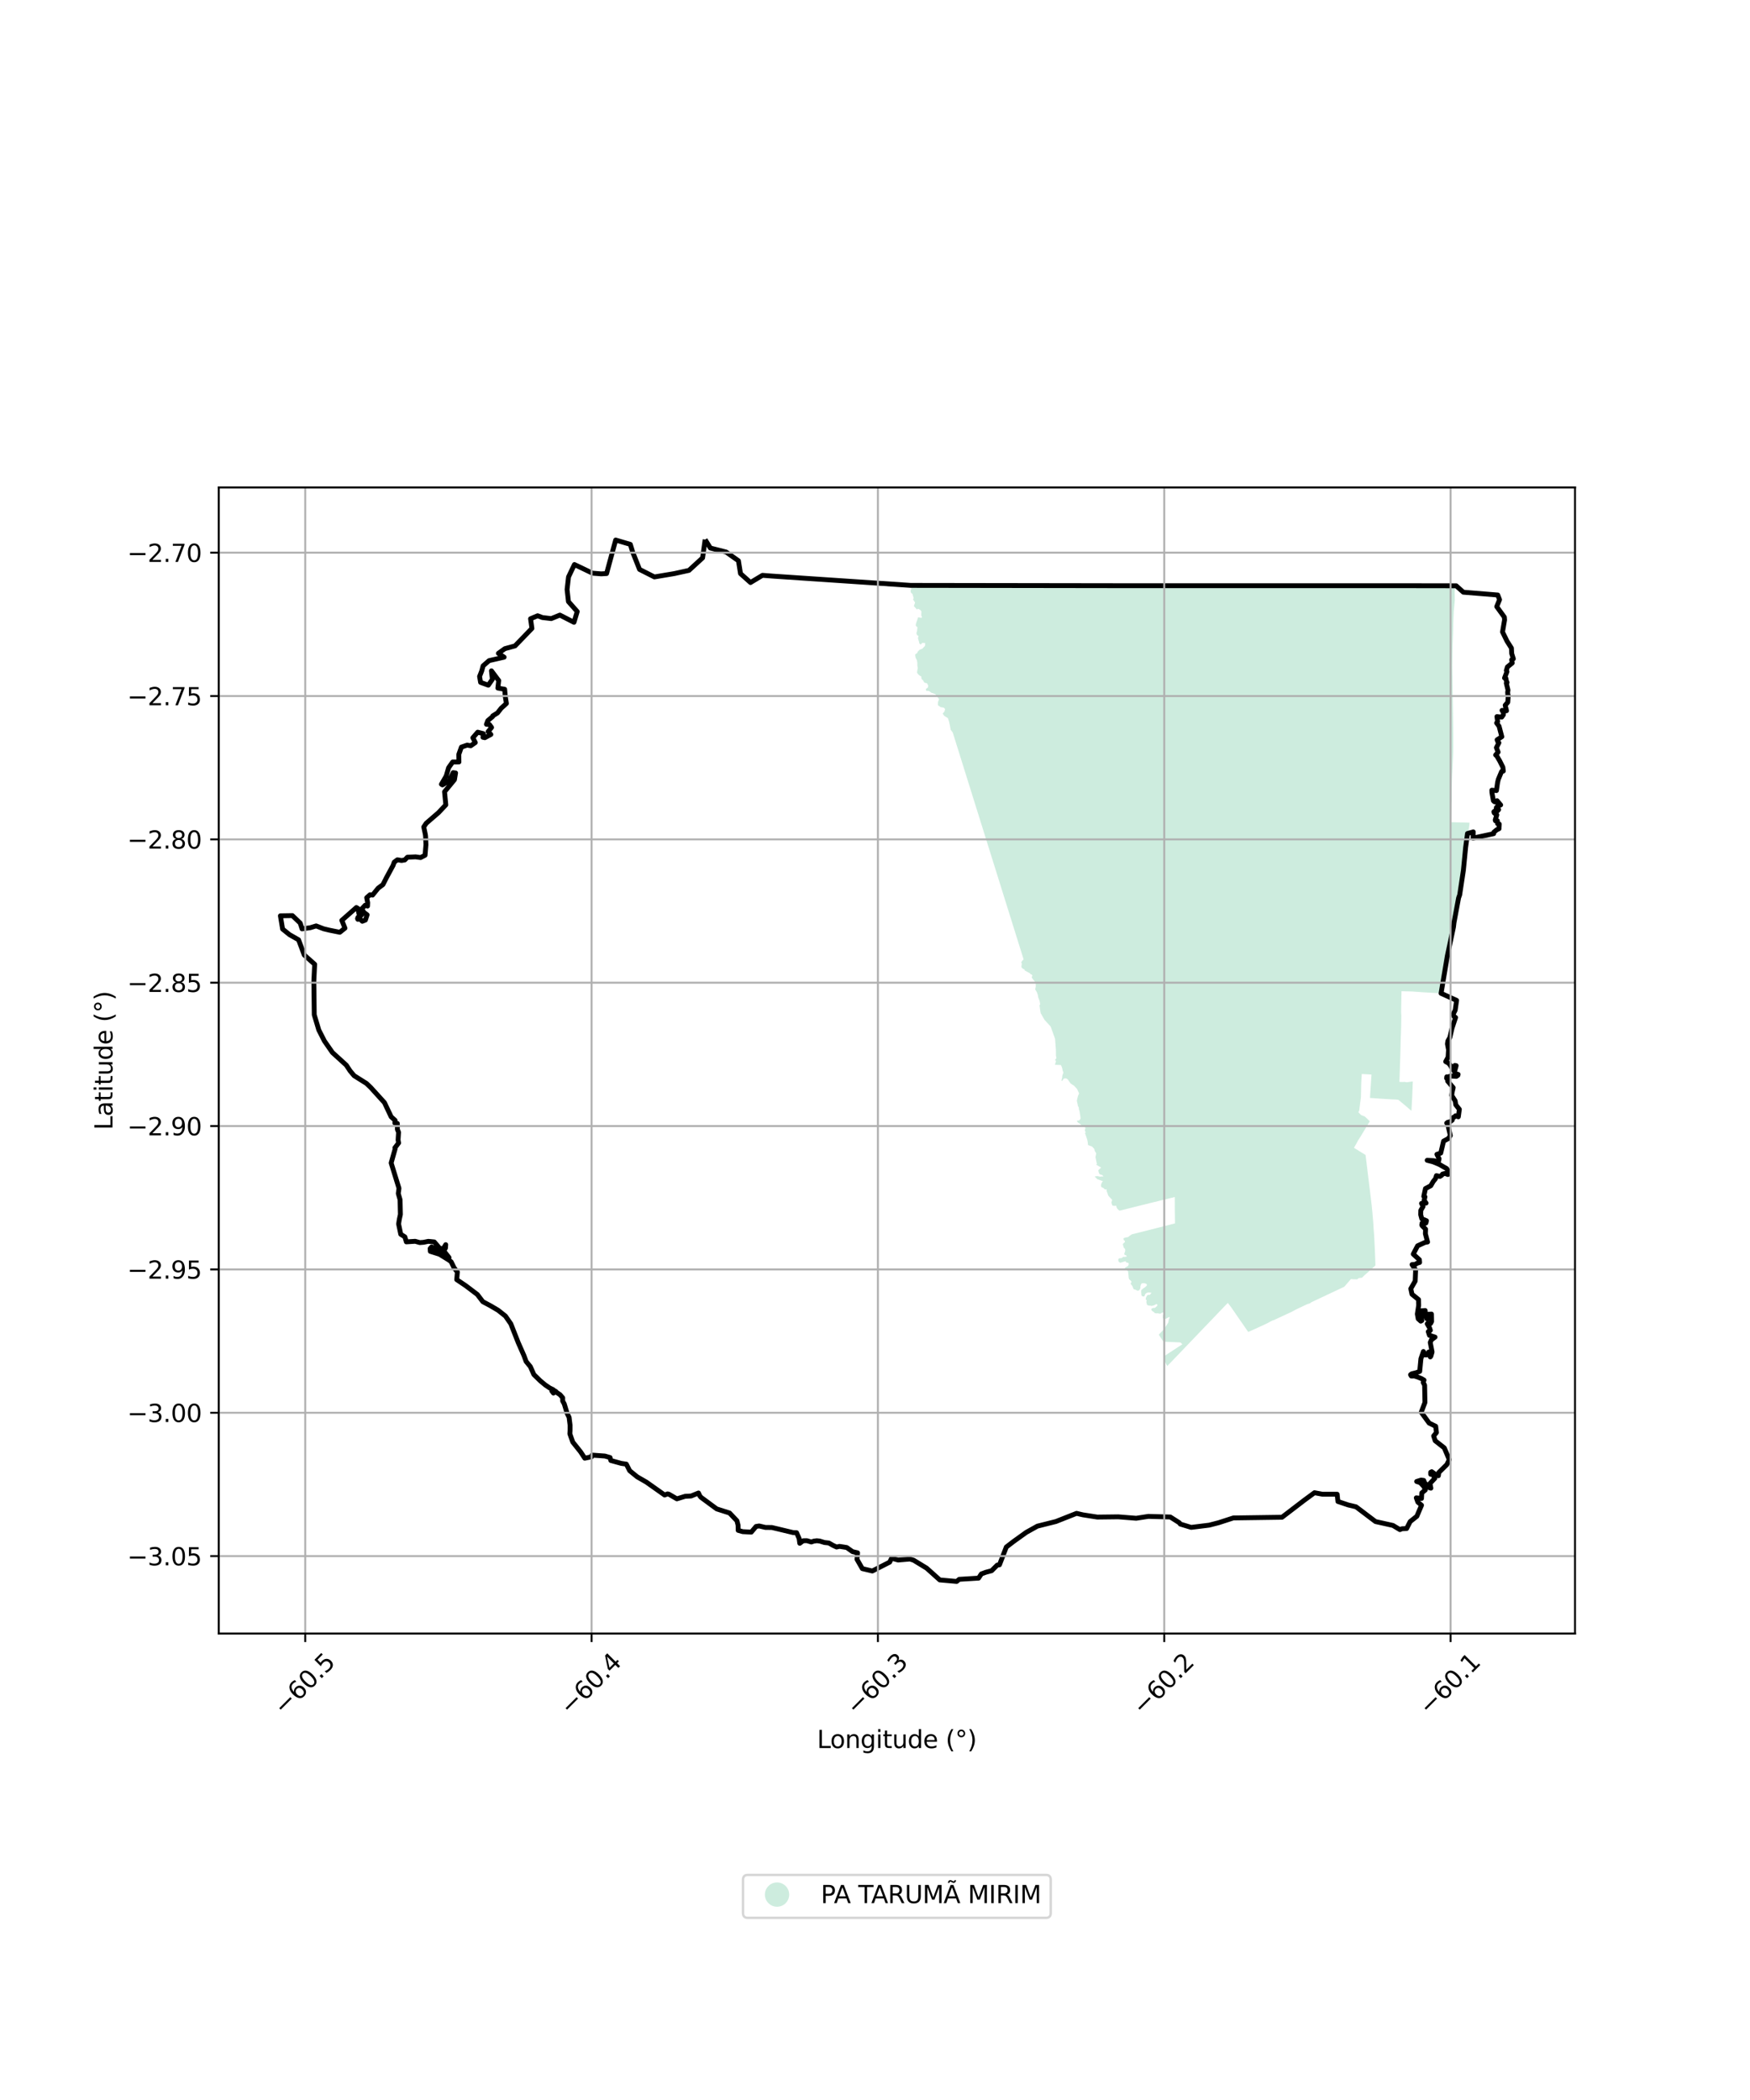 <?xml version="1.0" encoding="utf-8" standalone="no"?>
<!DOCTYPE svg PUBLIC "-//W3C//DTD SVG 1.1//EN"
  "http://www.w3.org/Graphics/SVG/1.1/DTD/svg11.dtd">
<svg xmlns:xlink="http://www.w3.org/1999/xlink" width="720pt" height="864pt" viewBox="0 0 720 864" xmlns="http://www.w3.org/2000/svg" version="1.1">
 <defs>
  <style type="text/css">*{stroke-linejoin: round; stroke-linecap: butt}</style>
 </defs>
 <g id="figure_1">
  <g id="patch_1">
   <path d="M 0 864 
L 720 864 
L 720 0 
L 0 0 
z
" style="fill: #ffffff"/>
  </g>
  <g id="axes_1">
   <g id="patch_2">
    <path d="M 90 672.086 
L 648 672.086 
L 648 200.554 
L 90 200.554 
z
" style="fill: #ffffff"/>
   </g>
   <g id="PatchCollection_1">
    <path d="M 374.734 240.849 
L 387.579 240.883 
L 390.573 240.889 
L 394.123 240.897 
L 397.532 240.905 
L 401.216 240.914 
L 405.571 240.925 
L 417.142 240.946 
L 417.567 240.947 
L 431.901 240.962 
L 432.546 240.963 
L 435.05 240.967 
L 438.472 240.969 
L 443.645 240.974 
L 448.435 240.979 
L 452.99 240.982 
L 458.082 240.979 
L 463.83 240.974 
L 471.125 240.964 
L 473.732 240.967 
L 484.962 240.937 
L 485.487 240.938 
L 497.665 240.929 
L 509.95 240.916 
L 510.971 240.937 
L 521.49 240.909 
L 522.081 240.909 
L 538.788 240.927 
L 549.679 240.917 
L 555.657 240.911 
L 560.565 240.908 
L 571.893 240.955 
L 572.316 240.96 
L 578.947 241.001 
L 582.166 240.986 
L 598.699 241.043 
L 598.496 243.336 
L 598.54 246.838 
L 598.297 249.595 
L 598.106 251.446 
L 597.968 254.656 
L 597.888 257.117 
L 597.824 260.181 
L 597.696 263.743 
L 597.615 265.905 
L 597.578 268.193 
L 597.516 273.962 
L 597.519 274.284 
L 597.726 288.764 
L 597.795 293.072 
L 597.832 295.877 
L 597.867 299.441 
L 597.9 302.165 
L 597.907 306.28 
L 597.867 309.445 
L 597.854 309.871 
L 597.775 311.925 
L 597.648 314.769 
L 597.436 319.037 
L 597.353 321.686 
L 597.264 325.951 
L 597.305 329.466 
L 597.179 330.741 
L 597.139 333.395 
L 597.036 338.273 
L 599.679 338.349 
L 602.208 338.41 
L 604.644 338.481 
L 603.748 345.478 
L 603.025 348.283 
L 602.999 348.586 
L 601.987 357.936 
L 602.088 357.953 
L 600.564 368.149 
L 600.104 369.428 
L 598.229 379.525 
L 597.877 381.108 
L 597.808 381.417 
L 595.494 393.254 
L 595.353 393.974 
L 592.483 408.654 
L 589.253 408.468 
L 585.72 408.264 
L 581.069 407.933 
L 576.617 407.817 
L 576.44 416.383 
L 576.539 417.814 
L 576.465 422.598 
L 576.384 425.14 
L 576.27 428.158 
L 576.214 430.99 
L 576.127 434.037 
L 575.827 443.299 
L 575.742 445.124 
L 577.205 445.169 
L 577.799 445.108 
L 578.66 445.278 
L 581.267 444.947 
L 581.025 451.307 
L 580.702 457.035 
L 578.067 454.762 
L 575.296 452.475 
L 574.098 452.371 
L 572.959 452.332 
L 570.773 452.201 
L 568.57 452.058 
L 566.13 451.892 
L 564.991 451.81 
L 563.647 451.724 
L 564.268 442.1 
L 560.263 441.873 
L 560.05 445.794 
L 559.926 451.285 
L 559.213 457.013 
L 558.849 457.582 
L 559.248 457.998 
L 560.021 458.786 
L 561.527 459.361 
L 563.578 461.315 
L 559.684 467.759 
L 558.758 469.186 
L 558.136 470.36 
L 557.068 472.251 
L 560.412 474.312 
L 561.817 475.178 
L 562.098 477.364 
L 562.495 480.579 
L 562.887 483.838 
L 563.276 486.948 
L 563.324 487.364 
L 563.714 490.576 
L 564.049 493.359 
L 564.345 495.885 
L 564.607 498.527 
L 564.873 501.541 
L 565.03 503.543 
L 565.119 505.219 
L 565.198 506.295 
L 565.326 507.74 
L 565.386 508.726 
L 565.414 509.343 
L 565.569 512.484 
L 565.653 514.134 
L 565.749 516.565 
L 565.9 520.637 
L 563.297 522.999 
L 562.986 523.286 
L 561.37 524.676 
L 560.399 525.666 
L 558.921 525.864 
L 558.467 526.356 
L 556.521 526.315 
L 555.822 526.242 
L 553.084 529.397 
L 546.873 532.328 
L 545.438 533.002 
L 543.208 534.05 
L 541.742 534.74 
L 539.704 535.698 
L 538.868 536.255 
L 537.818 536.585 
L 535.763 537.552 
L 533.458 538.637 
L 531.387 539.748 
L 524.009 543.169 
L 523.754 543.207 
L 523.317 543.412 
L 522.933 543.593 
L 521.353 544.447 
L 516.622 546.64 
L 515.765 547.03 
L 513.545 548.004 
L 512.928 547.11 
L 511.368 544.837 
L 509.818 542.611 
L 508.305 540.414 
L 506.766 538.176 
L 505.165 536.039 
L 503.683 537.575 
L 502.13 539.197 
L 500.705 540.684 
L 499.286 542.165 
L 497.721 543.801 
L 493.602 548.098 
L 491.816 549.964 
L 487.698 554.26 
L 480.251 562.032 
L 479.069 559.892 
L 479.124 558.667 
L 478.714 558.12 
L 486.465 553.069 
L 485.658 552.303 
L 478.663 552.019 
L 476.756 549.125 
L 478.87 546.89 
L 480.624 544.205 
L 480.943 542.698 
L 481.291 542.13 
L 481.148 541.896 
L 480.963 541.915 
L 480.708 542.015 
L 480.443 542.147 
L 480.138 542.328 
L 479.905 542.492 
L 479.554 542.588 
L 479.194 542.567 
L 478.844 542.536 
L 478.565 542.492 
L 478.407 542.185 
L 478.455 541.773 
L 478.427 541.384 
L 478.632 540.69 
L 478.619 539.984 
L 478.13 540.02 
L 477.704 540.376 
L 477.259 540.489 
L 476.935 540.444 
L 476.629 540.379 
L 476.31 540.32 
L 475.841 540.352 
L 475.08 540.262 
L 474.991 540.041 
L 474.559 539.705 
L 474.133 539.447 
L 473.706 538.942 
L 473.679 538.54 
L 474.272 538.149 
L 475.149 538.108 
L 475.703 537.652 
L 476.285 537.007 
L 475.816 536.456 
L 475.185 536.86 
L 474.553 537.134 
L 473.625 537.305 
L 473.343 537.18 
L 472.696 537.165 
L 472.244 537.05 
L 471.856 536.752 
L 471.791 536.213 
L 471.607 535.698 
L 471.806 535.029 
L 471.39 534.629 
L 471.409 534.218 
L 471.55 533.75 
L 471.846 533.166 
L 472.206 532.737 
L 472.993 532.773 
L 473.573 532.194 
L 473.682 531.815 
L 473.195 531.813 
L 472.667 531.763 
L 472.159 531.785 
L 471.703 532.011 
L 471.226 532.349 
L 471.035 532.789 
L 470.843 533.342 
L 470.456 533.395 
L 470.07 533.355 
L 469.734 533.09 
L 469.591 532.835 
L 469.579 532.274 
L 469.506 531.62 
L 469.515 531.069 
L 469.575 530.742 
L 470.001 530.393 
L 470.396 530.055 
L 471.005 529.686 
L 471.471 529.284 
L 471.805 528.946 
L 471.886 528.619 
L 471.705 528.303 
L 471.426 528.117 
L 470.989 528.006 
L 470.554 527.934 
L 469.699 528.03 
L 469.356 528.654 
L 469.165 529.452 
L 469.227 529.952 
L 468.671 530.904 
L 467.951 531.039 
L 467.137 530.592 
L 466.528 530.471 
L 466.321 530.166 
L 466.176 529.856 
L 465.963 529.268 
L 465.718 528.88 
L 465.454 528.554 
L 465.105 528.079 
L 465.39 527.819 
L 465.552 527.318 
L 465.133 526.836 
L 464.603 526.378 
L 464.408 525.854 
L 464.136 523.112 
L 463.196 522.161 
L 462.692 521.744 
L 463.098 521.419 
L 463.627 521.161 
L 464.015 520.945 
L 464.215 520.603 
L 464.36 520.358 
L 464.389 519.801 
L 464.193 519.539 
L 463.701 519.553 
L 463.658 519.333 
L 463.379 519.411 
L 463.19 519.454 
L 463.25 519.063 
L 463.073 518.917 
L 462.782 518.954 
L 461.924 519.228 
L 460.92 519.543 
L 460.436 519.265 
L 460.124 518.781 
L 460.091 518.14 
L 460.338 517.748 
L 460.82 517.668 
L 461.536 517.603 
L 462.048 517.117 
L 462.656 517.124 
L 463.59 516.981 
L 463.384 516.513 
L 462.668 516.28 
L 462.557 515.671 
L 462.836 515.122 
L 462.943 514.575 
L 462.878 513.842 
L 462.395 513.415 
L 462.175 512.634 
L 461.949 511.993 
L 462.234 511.492 
L 462.761 511.11 
L 462.822 510.593 
L 462.307 510.094 
L 462.274 509.438 
L 463.067 509.154 
L 464.155 508.963 
L 464.776 508.424 
L 465.692 507.827 
L 472.062 506.237 
L 483.43 503.337 
L 483.349 497.099 
L 483.343 492.493 
L 481.801 492.868 
L 473.656 494.87 
L 469.07 496.005 
L 460.669 498.102 
L 460.049 497.7 
L 459.557 497.119 
L 459.392 496.641 
L 459.187 496.043 
L 458.494 496.127 
L 457.652 495.991 
L 457.261 494.774 
L 457.414 494.177 
L 457.591 493.673 
L 456.305 492.301 
L 455.925 491.829 
L 455.817 491.505 
L 455.689 490.981 
L 455.332 490.156 
L 455.304 489.344 
L 454.986 489.304 
L 454.643 489.42 
L 454.427 489.216 
L 454.121 488.923 
L 453.828 488.681 
L 453.402 488.575 
L 453.11 488.317 
L 452.957 487.859 
L 453.013 487.458 
L 453.107 487.085 
L 453.306 486.626 
L 453.764 485.855 
L 453.332 485.834 
L 451.897 485.293 
L 451.488 485.16 
L 450.469 484.156 
L 450.564 483.974 
L 451.62 483.894 
L 452.472 484.092 
L 454.032 484.001 
L 453.432 483.416 
L 452.629 483.227 
L 452.209 482.794 
L 451.838 481.569 
L 452.219 481.118 
L 453.028 480.384 
L 451.017 479.187 
L 451.341 478.777 
L 451.171 478.35 
L 451.038 477.678 
L 450.933 477.139 
L 450.695 476.039 
L 450.862 475.338 
L 451.002 474.494 
L 450.413 473.538 
L 450.198 472.657 
L 449.311 471.744 
L 447.669 471.135 
L 447.507 469.827 
L 447.313 468.886 
L 447.027 468.013 
L 446.768 467.257 
L 446.562 466.638 
L 446.379 466.142 
L 446.756 465.842 
L 446.361 465.387 
L 446.398 464.704 
L 446.501 464.447 
L 446.548 464.007 
L 446.362 463.724 
L 445.535 463.706 
L 444.948 462.994 
L 444.438 462.451 
L 443.558 461.913 
L 443.058 461.257 
L 443.243 461.021 
L 443.858 461.059 
L 444.287 460.682 
L 444.569 460.23 
L 444.519 459.611 
L 444.161 457.238 
L 443.915 456.463 
L 443.844 455.635 
L 443.482 455.067 
L 443.412 454.497 
L 443.047 452.953 
L 443.191 452.157 
L 443.5 450.937 
L 443.976 449.861 
L 443.125 448.014 
L 441.895 446.71 
L 440.501 445.798 
L 440.27 445.475 
L 439.982 445.071 
L 439.359 444.161 
L 438.633 443.669 
L 437.728 443.723 
L 437.315 444.244 
L 437.032 444.688 
L 436.825 444.645 
L 436.695 444.532 
L 437.003 443.439 
L 437.078 442.528 
L 437.508 441.333 
L 437.173 440.355 
L 437.074 439.677 
L 436.833 438.915 
L 436.458 438.191 
L 434.033 438.087 
L 434.482 436.526 
L 434.038 436.08 
L 434.646 435.369 
L 434.446 434.31 
L 434.421 431.927 
L 434.081 427.406 
L 432.406 422.718 
L 432.254 422.325 
L 429.75 419.603 
L 428.159 416.821 
L 427.676 413.674 
L 427.956 413.16 
L 427.74 411.873 
L 427.156 410.352 
L 427.004 409.41 
L 426.593 408.227 
L 425.883 407.038 
L 426.066 406.343 
L 426.149 405.85 
L 426.092 404.32 
L 425.154 403.125 
L 424.466 402.167 
L 424.739 401.315 
L 424.398 400.879 
L 424.148 400.92 
L 423.768 400.463 
L 421.541 399.23 
L 421.491 398.8 
L 421.133 398.731 
L 420.503 398.295 
L 420.21 397.824 
L 420.376 396.69 
L 420.349 396.34 
L 420.153 395.885 
L 420.637 395.23 
L 421.141 394.709 
L 391.982 301.365 
L 391.128 300.25 
L 390.93 299.051 
L 390.469 296.907 
L 389.991 295.45 
L 388.569 294.602 
L 387.841 293.622 
L 388.575 292.727 
L 388.84 291.739 
L 388.56 291.418 
L 388.341 291.166 
L 387.006 290.94 
L 385.869 290.132 
L 385.908 288.836 
L 386.383 287.69 
L 385.726 286.844 
L 385.517 286.567 
L 384.998 285.765 
L 384.214 285.338 
L 383.271 285.049 
L 382.201 284.29 
L 381.027 284.18 
L 380.935 283.45 
L 381.737 282.898 
L 381.92 282.114 
L 381.372 281.104 
L 380.451 280.886 
L 380.077 280.562 
L 379.962 280.174 
L 379.703 279.86 
L 379.137 279.329 
L 379.03 278.303 
L 378.401 277.992 
L 377.756 277.415 
L 377.308 276.791 
L 377.361 276.057 
L 377.6 274.869 
L 377.432 273.951 
L 377.414 272.589 
L 377.18 271.495 
L 377.015 271.197 
L 376.647 270.474 
L 376.538 269.501 
L 376.495 269.284 
L 377.388 268.653 
L 377.573 268.125 
L 378.257 267.407 
L 378.648 267.216 
L 379.441 266.924 
L 379.466 266.901 
L 380.567 265.741 
L 380.662 264.571 
L 379.462 264.485 
L 378.771 265.205 
L 378.177 264.632 
L 378.177 264.244 
L 377.842 263.166 
L 377.674 262.55 
L 377.922 261.647 
L 377.282 261.305 
L 377.022 260.479 
L 377.304 259.603 
L 377.474 258.093 
L 376.822 257.508 
L 376.767 257.217 
L 376.868 256.519 
L 377.522 254.66 
L 377.746 253.954 
L 378.667 254.13 
L 379.114 254.226 
L 379.326 253.78 
L 379.053 253.351 
L 379.035 252.71 
L 379.064 252.318 
L 379.094 251.912 
L 379.101 251.555 
L 378.668 250.995 
L 377.733 250.432 
L 377.269 250.775 
L 376.703 250.167 
L 376.414 249.835 
L 375.978 249.364 
L 376.494 247.912 
L 375.638 246.603 
L 375.92 246.11 
L 375.679 245.298 
L 375.398 244.358 
L 374.836 243.89 
L 374.682 243.407 
L 374.624 242.974 
L 374.904 242.445 
L 374.85 241.798 
L 374.734 240.849 
" clip-path="url(#p1ad7383ea2)" style="fill: #b3e2cd; fill-opacity: 0.65"/>
   </g>
   <g id="PatchCollection_2">
    <path d="M 290.11 221.987 
L 292.264 225.477 
L 298.746 227.12 
L 303.817 230.719 
L 304.666 235.995 
L 308.774 239.669 
L 313.701 236.709 
L 317.712 237.017 
L 374.733 240.849 
L 458.079 240.972 
L 582.164 240.986 
L 599.118 241.013 
L 602.071 243.655 
L 616.222 244.804 
L 616.959 246.716 
L 615.798 249.576 
L 618.925 253.893 
L 619.024 255.04 
L 618.182 260.005 
L 620.03 263.79 
L 621.841 266.638 
L 621.955 268.884 
L 622.636 271.046 
L 621.951 271.425 
L 622.171 272.782 
L 620.183 274.411 
L 619.749 275.884 
L 620.011 276.323 
L 619.012 278.948 
L 619.564 279.063 
L 619.757 280.153 
L 620.053 280.797 
L 619.736 281.064 
L 620.428 283.926 
L 620.298 284.796 
L 620.376 286.038 
L 620.54 286.138 
L 620.342 288.93 
L 619.282 290.162 
L 619.822 292.419 
L 617.983 292.286 
L 618.594 293.157 
L 618.517 294.093 
L 617.86 295.024 
L 615.88 294.825 
L 616.165 296.885 
L 615.744 297.457 
L 616.758 298.792 
L 617.894 303.114 
L 615.951 304.377 
L 616.352 305.418 
L 616.686 305.595 
L 615.658 307.609 
L 616.364 309.44 
L 615.352 310.616 
L 615.824 311.021 
L 617.05 313.108 
L 618.322 315.657 
L 618.51 317.227 
L 617.794 317.432 
L 616.456 320.632 
L 616.154 321.906 
L 615.672 325.274 
L 613.785 325.109 
L 613.819 326.069 
L 614.42 329.431 
L 614.857 329.847 
L 615.494 330.006 
L 615.932 329.428 
L 617.412 331.176 
L 616.189 331.662 
L 615.652 332.243 
L 615.597 332.866 
L 616.582 333.085 
L 616.078 333.648 
L 614.912 333.73 
L 614.614 334.007 
L 614.793 334.49 
L 615.821 335.256 
L 615.183 337.357 
L 615.274 337.703 
L 616.055 337.683 
L 616.137 338.874 
L 616.844 339.059 
L 616.741 340.961 
L 615.758 341.43 
L 614.601 342.397 
L 614.537 342.999 
L 606.061 344.82 
L 606.149 342.269 
L 603.766 342.933 
L 603.005 348.608 
L 602.095 357.951 
L 600.563 368.147 
L 600.106 369.431 
L 598.228 379.528 
L 597.998 381.431 
L 595.487 393.256 
L 592.899 408.688 
L 599.291 411.591 
L 598.711 415.582 
L 597.851 417.359 
L 598.193 418.163 
L 598.867 418.625 
L 597.398 423.052 
L 596.521 426.835 
L 595.696 428.288 
L 595.523 429.505 
L 595.971 431.901 
L 595.785 434.958 
L 594.8 436.771 
L 595.984 437.434 
L 596.774 438.402 
L 597.652 440.03 
L 598.308 439.297 
L 598.572 438.348 
L 599.107 438.437 
L 598.401 441.038 
L 598.95 441.767 
L 599.906 442.021 
L 599.805 442.431 
L 599.174 442.85 
L 596.808 442.699 
L 596.026 443.033 
L 595.239 443.035 
L 595.176 443.633 
L 595.626 443.712 
L 595.612 444.807 
L 597.887 447.491 
L 597.451 449.372 
L 597.265 450.672 
L 598.687 452.909 
L 598.949 454.543 
L 600.418 456.409 
L 599.997 459.476 
L 598.84 459.065 
L 598.479 459.49 
L 597.825 459.779 
L 597.476 460.869 
L 596.469 461.596 
L 595.655 461.74 
L 595.75 462.032 
L 595.216 462.053 
L 595.689 462.723 
L 596.703 467.217 
L 595.917 468.423 
L 593.927 469.495 
L 592.766 474.405 
L 591.187 474.918 
L 592.078 476.757 
L 591.798 478.003 
L 589.806 477.527 
L 587.186 477.389 
L 589.596 478.004 
L 592.285 479.129 
L 595.217 480.812 
L 596.033 482.199 
L 595.714 483.221 
L 594.536 482.783 
L 593.5 483.041 
L 593.184 483.517 
L 592.422 484.022 
L 590.986 483.701 
L 590.616 484.931 
L 589.656 486.12 
L 588.664 487.844 
L 586.469 489.009 
L 585.783 492.227 
L 586.258 492.411 
L 585.93 493.88 
L 586.723 494.983 
L 584.861 495.116 
L 585.491 496.379 
L 584.556 497.986 
L 584.514 499.767 
L 584.968 501.448 
L 586.898 502.242 
L 586.644 503.192 
L 585.809 503.438 
L 585.081 503.223 
L 584.962 503.982 
L 585.055 504.239 
L 586.518 505.706 
L 586.441 507.583 
L 587.346 510.986 
L 586.351 511.139 
L 583.229 512.572 
L 581.454 515.974 
L 583.971 518.284 
L 584.07 519.403 
L 582.941 519.764 
L 582.418 520.177 
L 580.957 520.291 
L 582.435 522.51 
L 582.25 527.062 
L 580.444 530.204 
L 580.928 532.485 
L 583.62 534.671 
L 583.679 537.052 
L 583.13 540.634 
L 583.486 542.599 
L 584.548 543.557 
L 584.992 543.305 
L 584.885 542.319 
L 585.248 541.121 
L 584.906 540.504 
L 584.839 539.807 
L 584.452 539.328 
L 586.354 539.185 
L 586.477 540.934 
L 587.056 542.59 
L 587.504 542.521 
L 587.76 541.746 
L 587.574 540.734 
L 588.946 540.646 
L 589.004 543.72 
L 588.569 544.534 
L 587.382 544.472 
L 587.201 544.656 
L 588.146 546.288 
L 588.491 547.33 
L 587.636 547.867 
L 588.114 549.383 
L 590.416 550.127 
L 588.932 551.21 
L 588.447 552.331 
L 589.208 556.259 
L 588.699 557.979 
L 588.467 558.28 
L 588.08 556.195 
L 587.699 556.346 
L 587.932 556.779 
L 587.801 557.297 
L 586.789 557.466 
L 586.026 557.435 
L 585.63 556.04 
L 584.603 559.022 
L 584.11 564.233 
L 582.661 564.762 
L 580.771 565.237 
L 580.346 565.596 
L 580.667 566.149 
L 581.946 566.128 
L 583.405 566.606 
L 584.863 567.21 
L 585.878 567.815 
L 585.543 568.781 
L 586.124 569.891 
L 586.259 577.016 
L 584.739 581.041 
L 587.982 585.486 
L 590.694 586.821 
L 590.998 589.394 
L 589.843 590.795 
L 590.479 592.768 
L 594.223 595.704 
L 596.273 600.539 
L 595.272 602.565 
L 591.963 605.837 
L 591.786 607.16 
L 590.744 606.727 
L 589.063 605.51 
L 588.638 605.726 
L 588.641 606.57 
L 589.53 606.487 
L 589.764 607.097 
L 590.32 608.226 
L 588.331 610.347 
L 588.703 612.28 
L 587.349 611.797 
L 586.941 610.901 
L 586.101 610.015 
L 585.765 609.092 
L 584.676 608.948 
L 582.849 609.52 
L 584.316 610.001 
L 585.834 611.601 
L 586.404 613.027 
L 584.962 614.223 
L 584.842 616.513 
L 582.708 616.254 
L 583.339 618.008 
L 584.861 619.295 
L 582.929 623.842 
L 580.167 626.034 
L 578.729 628.885 
L 576.815 628.971 
L 575.958 629.333 
L 573.099 627.611 
L 565.922 626.014 
L 557.903 619.947 
L 554.691 619.181 
L 550.457 617.752 
L 550.137 614.77 
L 544.046 614.758 
L 540.818 614.145 
L 536.564 617.27 
L 527.457 624.241 
L 507.437 624.527 
L 501.404 626.482 
L 497.507 627.488 
L 490.085 628.41 
L 485.598 627.046 
L 485.205 626.496 
L 481.486 624.14 
L 472.461 623.882 
L 467.465 624.659 
L 460.094 624.067 
L 451.477 624.171 
L 445.551 623.25 
L 442.927 622.638 
L 434.44 625.992 
L 426.807 627.905 
L 422.251 630.444 
L 416.933 634.261 
L 414.026 636.496 
L 411.21 643.811 
L 410.291 643.931 
L 407.988 646.235 
L 405.604 646.873 
L 403.752 647.56 
L 402.615 649.287 
L 394.657 649.778 
L 393.598 650.653 
L 386.662 650.038 
L 381.252 645.19 
L 375.946 641.95 
L 374.385 641.429 
L 369.522 641.843 
L 366.832 641.095 
L 366.034 642.71 
L 358.899 646.355 
L 354.784 645.381 
L 352.578 641.532 
L 352.831 638.874 
L 350.732 638.38 
L 348.369 636.693 
L 345.393 636.22 
L 344.189 636.493 
L 342.675 635.783 
L 341.016 634.834 
L 339.201 634.634 
L 337.255 634.034 
L 336.054 633.904 
L 334.853 634.06 
L 333.795 634.419 
L 332.002 633.887 
L 330.461 633.905 
L 329.048 634.959 
L 328.777 632.973 
L 327.734 630.6 
L 326.285 630.544 
L 320.295 629.103 
L 317.548 628.459 
L 314.898 628.425 
L 312.317 627.823 
L 311.064 628.035 
L 309.105 630.357 
L 305.575 630.169 
L 303.711 629.635 
L 303.662 627.496 
L 303.199 625.695 
L 300.175 622.502 
L 294.867 620.805 
L 288.431 616.055 
L 287.946 615.502 
L 287.375 614.265 
L 284.35 615.499 
L 281.893 615.619 
L 278.491 616.671 
L 275.188 614.754 
L 274.668 614.622 
L 273.444 615.091 
L 265.921 609.776 
L 262.179 607.624 
L 259.063 605.09 
L 257.689 602.388 
L 255.632 602.087 
L 251.316 600.893 
L 250.992 599.671 
L 248.845 599.052 
L 243.599 598.675 
L 243.417 599.358 
L 240.593 599.948 
L 238.858 597.323 
L 235.653 593.31 
L 234.459 589.931 
L 234.536 588.481 
L 234.538 586.319 
L 234.141 583.138 
L 233.301 581.398 
L 232.16 577.624 
L 231.493 576.385 
L 231.515 575.103 
L 230.415 573.821 
L 229.012 572.869 
L 228.697 572.499 
L 228.154 572.189 
L 227.714 573.155 
L 227.041 572.301 
L 227.307 572.144 
L 227.584 571.743 
L 226.135 571.033 
L 224.335 569.808 
L 222.27 568.093 
L 219.647 565.532 
L 218.196 562.26 
L 216.47 560.169 
L 215.577 557.743 
L 213.238 552.455 
L 210.158 544.638 
L 207.962 541.48 
L 204.938 539.08 
L 201.722 537.187 
L 198.654 535.554 
L 196.4 532.595 
L 191.668 529.015 
L 187.91 526.476 
L 188.176 523.365 
L 186.834 521.635 
L 185.626 519.158 
L 184.848 518.52 
L 180.835 516.043 
L 177.043 514.85 
L 176.975 513.686 
L 177.572 513.03 
L 181.498 514.974 
L 184.738 517.388 
L 182.558 514.627 
L 183.277 513.49 
L 183.382 512.097 
L 182.272 513.88 
L 180.88 513.55 
L 178.668 510.964 
L 176.218 510.721 
L 174.261 511.12 
L 172.721 511.236 
L 170.807 510.701 
L 167.179 510.94 
L 166.575 508.883 
L 164.885 507.815 
L 163.996 503.565 
L 164.302 501.631 
L 164.732 499.658 
L 164.6 493.608 
L 163.865 491.05 
L 164.151 488.901 
L 160.931 478.466 
L 162.579 472.626 
L 162.465 472.259 
L 164.001 470.244 
L 163.779 469.021 
L 163.98 465.833 
L 163.497 464.693 
L 163.479 462.215 
L 162.441 462.015 
L 162.554 460.942 
L 160.937 459.496 
L 158.177 453.654 
L 152.506 447.405 
L 150.784 445.765 
L 145.7 442.569 
L 144.057 440.621 
L 142.472 438.227 
L 136.756 433.029 
L 133.469 428.29 
L 131.166 423.773 
L 129.293 417.517 
L 129.123 403.694 
L 129.46 396.729 
L 125.178 392.916 
L 122.847 386.668 
L 119.078 384.519 
L 116.271 382.243 
L 115.364 376.793 
L 120.301 376.711 
L 123.512 379.783 
L 124.264 382.161 
L 127.66 381.683 
L 130.074 380.948 
L 133.145 382.134 
L 135.547 382.712 
L 139.797 383.569 
L 141.924 381.872 
L 140.635 378.66 
L 146.627 373.376 
L 147.248 373.761 
L 147.674 375.881 
L 148.765 376.445 
L 147.848 377.2 
L 147.326 377.349 
L 147.099 377.916 
L 147.223 378.233 
L 148.13 378.085 
L 149.07 379.043 
L 150.331 378.536 
L 151.044 376.375 
L 149.831 375.465 
L 148.765 374.022 
L 150.231 372.447 
L 151.207 372.78 
L 151.269 371.4 
L 150.874 369.326 
L 152.264 368.117 
L 153.271 368.269 
L 155.58 365.418 
L 157.556 363.942 
L 158.97 361.137 
L 161.716 356.062 
L 162.191 354.724 
L 163.508 353.733 
L 165.215 354.028 
L 166.552 353.794 
L 167.617 352.694 
L 170.989 352.536 
L 173.04 352.826 
L 174.883 351.87 
L 175.242 347.546 
L 175.096 344.111 
L 175.011 343.393 
L 174.348 340.233 
L 175.355 338.716 
L 180.408 334.355 
L 183.42 331.15 
L 182.895 325.755 
L 186.973 320.789 
L 187.439 318.021 
L 186.438 317.881 
L 184.892 321.126 
L 182.046 322.932 
L 181.613 322.656 
L 183.571 319.294 
L 184.566 315.868 
L 186.233 313.516 
L 188.814 313.504 
L 188.772 310.365 
L 189.837 307.38 
L 192.19 306.566 
L 193.696 306.821 
L 195.558 305.513 
L 194.545 303.54 
L 196.542 301.245 
L 198.875 301.847 
L 198.7 303.339 
L 199.485 303.508 
L 201.953 302.176 
L 200.832 301.015 
L 202.247 299.298 
L 201.368 298.083 
L 200.135 297.999 
L 200.694 296.496 
L 202.672 294.826 
L 202.72 294.551 
L 204.69 293.316 
L 206.193 291.393 
L 208.352 289.431 
L 207.906 286.697 
L 207.633 283.591 
L 204.831 283.09 
L 205.181 279.993 
L 202.188 275.992 
L 202.578 279.501 
L 200.903 281.908 
L 197.728 280.751 
L 197.312 278.311 
L 198.21 276.007 
L 198.759 273.952 
L 201.218 271.807 
L 207.412 270.381 
L 205.046 268.803 
L 207.702 266.886 
L 211.897 265.74 
L 218.845 258.549 
L 218.282 254.573 
L 221.198 253.34 
L 223.17 254.078 
L 226.804 254.509 
L 230.351 253.066 
L 236.156 256.038 
L 237.49 251.605 
L 233.873 247.518 
L 233.315 242.542 
L 233.904 237.369 
L 236.334 232.267 
L 243.784 235.826 
L 247.335 236.104 
L 249.562 235.979 
L 253.303 222.188 
L 259.336 223.967 
L 260.296 227.134 
L 263.133 234.276 
L 269.24 237.371 
L 277.46 235.987 
L 283.46 234.668 
L 289.064 229.523 
L 290.11 221.987 
L 290.11 221.987 
" clip-path="url(#p1ad7383ea2)" style="fill: none; stroke: #000000; stroke-width: 2"/>
   </g>
   <g id="matplotlib.axis_1">
    <g id="xtick_1">
     <g id="line2d_1">
      <path d="M 125.581 672.086 
L 125.581 200.554 
" clip-path="url(#p1ad7383ea2)" style="fill: none; stroke: #b0b0b0; stroke-width: 0.8; stroke-linecap: square"/>
     </g>
     <g id="line2d_2">
      <defs>
       <path id="m30a042373e" d="M 0 0 
L 0 3.5 
" style="stroke: #000000; stroke-width: 0.8"/>
      </defs>
      <g>
       <use xlink:href="#m30a042373e" x="125.581" y="672.086" style="stroke: #000000; stroke-width: 0.8"/>
      </g>
     </g>
     <g id="text_1">
      <!-- −60.5 -->
      <g transform="translate(116.698 706.128) rotate(-45) scale(0.1 -0.1)">
       <defs>
        <path id="DejaVuSans-2212" d="M 678 2272 
L 4684 2272 
L 4684 1741 
L 678 1741 
L 678 2272 
z
" transform="scale(0.016)"/>
        <path id="DejaVuSans-36" d="M 2113 2584 
Q 1688 2584 1439 2293 
Q 1191 2003 1191 1497 
Q 1191 994 1439 701 
Q 1688 409 2113 409 
Q 2538 409 2786 701 
Q 3034 994 3034 1497 
Q 3034 2003 2786 2293 
Q 2538 2584 2113 2584 
z
M 3366 4563 
L 3366 3988 
Q 3128 4100 2886 4159 
Q 2644 4219 2406 4219 
Q 1781 4219 1451 3797 
Q 1122 3375 1075 2522 
Q 1259 2794 1537 2939 
Q 1816 3084 2150 3084 
Q 2853 3084 3261 2657 
Q 3669 2231 3669 1497 
Q 3669 778 3244 343 
Q 2819 -91 2113 -91 
Q 1303 -91 875 529 
Q 447 1150 447 2328 
Q 447 3434 972 4092 
Q 1497 4750 2381 4750 
Q 2619 4750 2861 4703 
Q 3103 4656 3366 4563 
z
" transform="scale(0.016)"/>
        <path id="DejaVuSans-30" d="M 2034 4250 
Q 1547 4250 1301 3770 
Q 1056 3291 1056 2328 
Q 1056 1369 1301 889 
Q 1547 409 2034 409 
Q 2525 409 2770 889 
Q 3016 1369 3016 2328 
Q 3016 3291 2770 3770 
Q 2525 4250 2034 4250 
z
M 2034 4750 
Q 2819 4750 3233 4129 
Q 3647 3509 3647 2328 
Q 3647 1150 3233 529 
Q 2819 -91 2034 -91 
Q 1250 -91 836 529 
Q 422 1150 422 2328 
Q 422 3509 836 4129 
Q 1250 4750 2034 4750 
z
" transform="scale(0.016)"/>
        <path id="DejaVuSans-2e" d="M 684 794 
L 1344 794 
L 1344 0 
L 684 0 
L 684 794 
z
" transform="scale(0.016)"/>
        <path id="DejaVuSans-35" d="M 691 4666 
L 3169 4666 
L 3169 4134 
L 1269 4134 
L 1269 2991 
Q 1406 3038 1543 3061 
Q 1681 3084 1819 3084 
Q 2600 3084 3056 2656 
Q 3513 2228 3513 1497 
Q 3513 744 3044 326 
Q 2575 -91 1722 -91 
Q 1428 -91 1123 -41 
Q 819 9 494 109 
L 494 744 
Q 775 591 1075 516 
Q 1375 441 1709 441 
Q 2250 441 2565 725 
Q 2881 1009 2881 1497 
Q 2881 1984 2565 2268 
Q 2250 2553 1709 2553 
Q 1456 2553 1204 2497 
Q 953 2441 691 2322 
L 691 4666 
z
" transform="scale(0.016)"/>
       </defs>
       <use xlink:href="#DejaVuSans-2212"/>
       <use xlink:href="#DejaVuSans-36" transform="translate(83.789 0)"/>
       <use xlink:href="#DejaVuSans-30" transform="translate(147.412 0)"/>
       <use xlink:href="#DejaVuSans-2e" transform="translate(211.035 0)"/>
       <use xlink:href="#DejaVuSans-35" transform="translate(242.822 0)"/>
      </g>
     </g>
    </g>
    <g id="xtick_2">
     <g id="line2d_3">
      <path d="M 243.387 672.086 
L 243.387 200.554 
" clip-path="url(#p1ad7383ea2)" style="fill: none; stroke: #b0b0b0; stroke-width: 0.8; stroke-linecap: square"/>
     </g>
     <g id="line2d_4">
      <g>
       <use xlink:href="#m30a042373e" x="243.387" y="672.086" style="stroke: #000000; stroke-width: 0.8"/>
      </g>
     </g>
     <g id="text_2">
      <!-- −60.4 -->
      <g transform="translate(234.504 706.128) rotate(-45) scale(0.1 -0.1)">
       <defs>
        <path id="DejaVuSans-34" d="M 2419 4116 
L 825 1625 
L 2419 1625 
L 2419 4116 
z
M 2253 4666 
L 3047 4666 
L 3047 1625 
L 3713 1625 
L 3713 1100 
L 3047 1100 
L 3047 0 
L 2419 0 
L 2419 1100 
L 313 1100 
L 313 1709 
L 2253 4666 
z
" transform="scale(0.016)"/>
       </defs>
       <use xlink:href="#DejaVuSans-2212"/>
       <use xlink:href="#DejaVuSans-36" transform="translate(83.789 0)"/>
       <use xlink:href="#DejaVuSans-30" transform="translate(147.412 0)"/>
       <use xlink:href="#DejaVuSans-2e" transform="translate(211.035 0)"/>
       <use xlink:href="#DejaVuSans-34" transform="translate(242.822 0)"/>
      </g>
     </g>
    </g>
    <g id="xtick_3">
     <g id="line2d_5">
      <path d="M 361.193 672.086 
L 361.193 200.554 
" clip-path="url(#p1ad7383ea2)" style="fill: none; stroke: #b0b0b0; stroke-width: 0.8; stroke-linecap: square"/>
     </g>
     <g id="line2d_6">
      <g>
       <use xlink:href="#m30a042373e" x="361.193" y="672.086" style="stroke: #000000; stroke-width: 0.8"/>
      </g>
     </g>
     <g id="text_3">
      <!-- −60.3 -->
      <g transform="translate(352.31 706.128) rotate(-45) scale(0.1 -0.1)">
       <defs>
        <path id="DejaVuSans-33" d="M 2597 2516 
Q 3050 2419 3304 2112 
Q 3559 1806 3559 1356 
Q 3559 666 3084 287 
Q 2609 -91 1734 -91 
Q 1441 -91 1130 -33 
Q 819 25 488 141 
L 488 750 
Q 750 597 1062 519 
Q 1375 441 1716 441 
Q 2309 441 2620 675 
Q 2931 909 2931 1356 
Q 2931 1769 2642 2001 
Q 2353 2234 1838 2234 
L 1294 2234 
L 1294 2753 
L 1863 2753 
Q 2328 2753 2575 2939 
Q 2822 3125 2822 3475 
Q 2822 3834 2567 4026 
Q 2313 4219 1838 4219 
Q 1578 4219 1281 4162 
Q 984 4106 628 3988 
L 628 4550 
Q 988 4650 1302 4700 
Q 1616 4750 1894 4750 
Q 2613 4750 3031 4423 
Q 3450 4097 3450 3541 
Q 3450 3153 3228 2886 
Q 3006 2619 2597 2516 
z
" transform="scale(0.016)"/>
       </defs>
       <use xlink:href="#DejaVuSans-2212"/>
       <use xlink:href="#DejaVuSans-36" transform="translate(83.789 0)"/>
       <use xlink:href="#DejaVuSans-30" transform="translate(147.412 0)"/>
       <use xlink:href="#DejaVuSans-2e" transform="translate(211.035 0)"/>
       <use xlink:href="#DejaVuSans-33" transform="translate(242.822 0)"/>
      </g>
     </g>
    </g>
    <g id="xtick_4">
     <g id="line2d_7">
      <path d="M 478.999 672.086 
L 478.999 200.554 
" clip-path="url(#p1ad7383ea2)" style="fill: none; stroke: #b0b0b0; stroke-width: 0.8; stroke-linecap: square"/>
     </g>
     <g id="line2d_8">
      <g>
       <use xlink:href="#m30a042373e" x="478.999" y="672.086" style="stroke: #000000; stroke-width: 0.8"/>
      </g>
     </g>
     <g id="text_4">
      <!-- −60.2 -->
      <g transform="translate(470.115 706.128) rotate(-45) scale(0.1 -0.1)">
       <defs>
        <path id="DejaVuSans-32" d="M 1228 531 
L 3431 531 
L 3431 0 
L 469 0 
L 469 531 
Q 828 903 1448 1529 
Q 2069 2156 2228 2338 
Q 2531 2678 2651 2914 
Q 2772 3150 2772 3378 
Q 2772 3750 2511 3984 
Q 2250 4219 1831 4219 
Q 1534 4219 1204 4116 
Q 875 4013 500 3803 
L 500 4441 
Q 881 4594 1212 4672 
Q 1544 4750 1819 4750 
Q 2544 4750 2975 4387 
Q 3406 4025 3406 3419 
Q 3406 3131 3298 2873 
Q 3191 2616 2906 2266 
Q 2828 2175 2409 1742 
Q 1991 1309 1228 531 
z
" transform="scale(0.016)"/>
       </defs>
       <use xlink:href="#DejaVuSans-2212"/>
       <use xlink:href="#DejaVuSans-36" transform="translate(83.789 0)"/>
       <use xlink:href="#DejaVuSans-30" transform="translate(147.412 0)"/>
       <use xlink:href="#DejaVuSans-2e" transform="translate(211.035 0)"/>
       <use xlink:href="#DejaVuSans-32" transform="translate(242.822 0)"/>
      </g>
     </g>
    </g>
    <g id="xtick_5">
     <g id="line2d_9">
      <path d="M 596.805 672.086 
L 596.805 200.554 
" clip-path="url(#p1ad7383ea2)" style="fill: none; stroke: #b0b0b0; stroke-width: 0.8; stroke-linecap: square"/>
     </g>
     <g id="line2d_10">
      <g>
       <use xlink:href="#m30a042373e" x="596.805" y="672.086" style="stroke: #000000; stroke-width: 0.8"/>
      </g>
     </g>
     <g id="text_5">
      <!-- −60.1 -->
      <g transform="translate(587.921 706.128) rotate(-45) scale(0.1 -0.1)">
       <defs>
        <path id="DejaVuSans-31" d="M 794 531 
L 1825 531 
L 1825 4091 
L 703 3866 
L 703 4441 
L 1819 4666 
L 2450 4666 
L 2450 531 
L 3481 531 
L 3481 0 
L 794 0 
L 794 531 
z
" transform="scale(0.016)"/>
       </defs>
       <use xlink:href="#DejaVuSans-2212"/>
       <use xlink:href="#DejaVuSans-36" transform="translate(83.789 0)"/>
       <use xlink:href="#DejaVuSans-30" transform="translate(147.412 0)"/>
       <use xlink:href="#DejaVuSans-2e" transform="translate(211.035 0)"/>
       <use xlink:href="#DejaVuSans-31" transform="translate(242.822 0)"/>
      </g>
     </g>
    </g>
    <g id="text_6">
     <!-- Longitude (°) -->
     <g transform="translate(336.14 719.197) scale(0.1 -0.1)">
      <defs>
       <path id="DejaVuSans-4c" d="M 628 4666 
L 1259 4666 
L 1259 531 
L 3531 531 
L 3531 0 
L 628 0 
L 628 4666 
z
" transform="scale(0.016)"/>
       <path id="DejaVuSans-6f" d="M 1959 3097 
Q 1497 3097 1228 2736 
Q 959 2375 959 1747 
Q 959 1119 1226 758 
Q 1494 397 1959 397 
Q 2419 397 2687 759 
Q 2956 1122 2956 1747 
Q 2956 2369 2687 2733 
Q 2419 3097 1959 3097 
z
M 1959 3584 
Q 2709 3584 3137 3096 
Q 3566 2609 3566 1747 
Q 3566 888 3137 398 
Q 2709 -91 1959 -91 
Q 1206 -91 779 398 
Q 353 888 353 1747 
Q 353 2609 779 3096 
Q 1206 3584 1959 3584 
z
" transform="scale(0.016)"/>
       <path id="DejaVuSans-6e" d="M 3513 2113 
L 3513 0 
L 2938 0 
L 2938 2094 
Q 2938 2591 2744 2837 
Q 2550 3084 2163 3084 
Q 1697 3084 1428 2787 
Q 1159 2491 1159 1978 
L 1159 0 
L 581 0 
L 581 3500 
L 1159 3500 
L 1159 2956 
Q 1366 3272 1645 3428 
Q 1925 3584 2291 3584 
Q 2894 3584 3203 3211 
Q 3513 2838 3513 2113 
z
" transform="scale(0.016)"/>
       <path id="DejaVuSans-67" d="M 2906 1791 
Q 2906 2416 2648 2759 
Q 2391 3103 1925 3103 
Q 1463 3103 1205 2759 
Q 947 2416 947 1791 
Q 947 1169 1205 825 
Q 1463 481 1925 481 
Q 2391 481 2648 825 
Q 2906 1169 2906 1791 
z
M 3481 434 
Q 3481 -459 3084 -895 
Q 2688 -1331 1869 -1331 
Q 1566 -1331 1297 -1286 
Q 1028 -1241 775 -1147 
L 775 -588 
Q 1028 -725 1275 -790 
Q 1522 -856 1778 -856 
Q 2344 -856 2625 -561 
Q 2906 -266 2906 331 
L 2906 616 
Q 2728 306 2450 153 
Q 2172 0 1784 0 
Q 1141 0 747 490 
Q 353 981 353 1791 
Q 353 2603 747 3093 
Q 1141 3584 1784 3584 
Q 2172 3584 2450 3431 
Q 2728 3278 2906 2969 
L 2906 3500 
L 3481 3500 
L 3481 434 
z
" transform="scale(0.016)"/>
       <path id="DejaVuSans-69" d="M 603 3500 
L 1178 3500 
L 1178 0 
L 603 0 
L 603 3500 
z
M 603 4863 
L 1178 4863 
L 1178 4134 
L 603 4134 
L 603 4863 
z
" transform="scale(0.016)"/>
       <path id="DejaVuSans-74" d="M 1172 4494 
L 1172 3500 
L 2356 3500 
L 2356 3053 
L 1172 3053 
L 1172 1153 
Q 1172 725 1289 603 
Q 1406 481 1766 481 
L 2356 481 
L 2356 0 
L 1766 0 
Q 1100 0 847 248 
Q 594 497 594 1153 
L 594 3053 
L 172 3053 
L 172 3500 
L 594 3500 
L 594 4494 
L 1172 4494 
z
" transform="scale(0.016)"/>
       <path id="DejaVuSans-75" d="M 544 1381 
L 544 3500 
L 1119 3500 
L 1119 1403 
Q 1119 906 1312 657 
Q 1506 409 1894 409 
Q 2359 409 2629 706 
Q 2900 1003 2900 1516 
L 2900 3500 
L 3475 3500 
L 3475 0 
L 2900 0 
L 2900 538 
Q 2691 219 2414 64 
Q 2138 -91 1772 -91 
Q 1169 -91 856 284 
Q 544 659 544 1381 
z
M 1991 3584 
L 1991 3584 
z
" transform="scale(0.016)"/>
       <path id="DejaVuSans-64" d="M 2906 2969 
L 2906 4863 
L 3481 4863 
L 3481 0 
L 2906 0 
L 2906 525 
Q 2725 213 2448 61 
Q 2172 -91 1784 -91 
Q 1150 -91 751 415 
Q 353 922 353 1747 
Q 353 2572 751 3078 
Q 1150 3584 1784 3584 
Q 2172 3584 2448 3432 
Q 2725 3281 2906 2969 
z
M 947 1747 
Q 947 1113 1208 752 
Q 1469 391 1925 391 
Q 2381 391 2643 752 
Q 2906 1113 2906 1747 
Q 2906 2381 2643 2742 
Q 2381 3103 1925 3103 
Q 1469 3103 1208 2742 
Q 947 2381 947 1747 
z
" transform="scale(0.016)"/>
       <path id="DejaVuSans-65" d="M 3597 1894 
L 3597 1613 
L 953 1613 
Q 991 1019 1311 708 
Q 1631 397 2203 397 
Q 2534 397 2845 478 
Q 3156 559 3463 722 
L 3463 178 
Q 3153 47 2828 -22 
Q 2503 -91 2169 -91 
Q 1331 -91 842 396 
Q 353 884 353 1716 
Q 353 2575 817 3079 
Q 1281 3584 2069 3584 
Q 2775 3584 3186 3129 
Q 3597 2675 3597 1894 
z
M 3022 2063 
Q 3016 2534 2758 2815 
Q 2500 3097 2075 3097 
Q 1594 3097 1305 2825 
Q 1016 2553 972 2059 
L 3022 2063 
z
" transform="scale(0.016)"/>
       <path id="DejaVuSans-20" transform="scale(0.016)"/>
       <path id="DejaVuSans-28" d="M 1984 4856 
Q 1566 4138 1362 3434 
Q 1159 2731 1159 2009 
Q 1159 1288 1364 580 
Q 1569 -128 1984 -844 
L 1484 -844 
Q 1016 -109 783 600 
Q 550 1309 550 2009 
Q 550 2706 781 3412 
Q 1013 4119 1484 4856 
L 1984 4856 
z
" transform="scale(0.016)"/>
       <path id="DejaVuSans-b0" d="M 1600 4347 
Q 1350 4347 1178 4173 
Q 1006 4000 1006 3750 
Q 1006 3503 1178 3333 
Q 1350 3163 1600 3163 
Q 1850 3163 2022 3333 
Q 2194 3503 2194 3750 
Q 2194 3997 2020 4172 
Q 1847 4347 1600 4347 
z
M 1600 4750 
Q 1800 4750 1984 4673 
Q 2169 4597 2303 4453 
Q 2447 4313 2519 4134 
Q 2591 3956 2591 3750 
Q 2591 3338 2302 3052 
Q 2013 2766 1594 2766 
Q 1172 2766 890 3047 
Q 609 3328 609 3750 
Q 609 4169 896 4459 
Q 1184 4750 1600 4750 
z
" transform="scale(0.016)"/>
       <path id="DejaVuSans-29" d="M 513 4856 
L 1013 4856 
Q 1481 4119 1714 3412 
Q 1947 2706 1947 2009 
Q 1947 1309 1714 600 
Q 1481 -109 1013 -844 
L 513 -844 
Q 928 -128 1133 580 
Q 1338 1288 1338 2009 
Q 1338 2731 1133 3434 
Q 928 4138 513 4856 
z
" transform="scale(0.016)"/>
      </defs>
      <use xlink:href="#DejaVuSans-4c"/>
      <use xlink:href="#DejaVuSans-6f" transform="translate(53.963 0)"/>
      <use xlink:href="#DejaVuSans-6e" transform="translate(115.145 0)"/>
      <use xlink:href="#DejaVuSans-67" transform="translate(178.523 0)"/>
      <use xlink:href="#DejaVuSans-69" transform="translate(242 0)"/>
      <use xlink:href="#DejaVuSans-74" transform="translate(269.783 0)"/>
      <use xlink:href="#DejaVuSans-75" transform="translate(308.992 0)"/>
      <use xlink:href="#DejaVuSans-64" transform="translate(372.371 0)"/>
      <use xlink:href="#DejaVuSans-65" transform="translate(435.848 0)"/>
      <use xlink:href="#DejaVuSans-20" transform="translate(497.371 0)"/>
      <use xlink:href="#DejaVuSans-28" transform="translate(529.158 0)"/>
      <use xlink:href="#DejaVuSans-b0" transform="translate(568.172 0)"/>
      <use xlink:href="#DejaVuSans-29" transform="translate(618.172 0)"/>
     </g>
    </g>
   </g>
   <g id="matplotlib.axis_2">
    <g id="ytick_1">
     <g id="line2d_11">
      <path d="M 90 640.227 
L 648 640.227 
" clip-path="url(#p1ad7383ea2)" style="fill: none; stroke: #b0b0b0; stroke-width: 0.8; stroke-linecap: square"/>
     </g>
     <g id="line2d_12">
      <defs>
       <path id="m526a711da4" d="M 0 0 
L -3.5 0 
" style="stroke: #000000; stroke-width: 0.8"/>
      </defs>
      <g>
       <use xlink:href="#m526a711da4" x="90" y="640.227" style="stroke: #000000; stroke-width: 0.8"/>
      </g>
     </g>
     <g id="text_7">
      <!-- −3.05 -->
      <g transform="translate(52.355 644.026) scale(0.1 -0.1)">
       <use xlink:href="#DejaVuSans-2212"/>
       <use xlink:href="#DejaVuSans-33" transform="translate(83.789 0)"/>
       <use xlink:href="#DejaVuSans-2e" transform="translate(147.412 0)"/>
       <use xlink:href="#DejaVuSans-30" transform="translate(179.199 0)"/>
       <use xlink:href="#DejaVuSans-35" transform="translate(242.822 0)"/>
      </g>
     </g>
    </g>
    <g id="ytick_2">
     <g id="line2d_13">
      <path d="M 90 581.249 
L 648 581.249 
" clip-path="url(#p1ad7383ea2)" style="fill: none; stroke: #b0b0b0; stroke-width: 0.8; stroke-linecap: square"/>
     </g>
     <g id="line2d_14">
      <g>
       <use xlink:href="#m526a711da4" x="90" y="581.249" style="stroke: #000000; stroke-width: 0.8"/>
      </g>
     </g>
     <g id="text_8">
      <!-- −3.00 -->
      <g transform="translate(52.355 585.049) scale(0.1 -0.1)">
       <use xlink:href="#DejaVuSans-2212"/>
       <use xlink:href="#DejaVuSans-33" transform="translate(83.789 0)"/>
       <use xlink:href="#DejaVuSans-2e" transform="translate(147.412 0)"/>
       <use xlink:href="#DejaVuSans-30" transform="translate(179.199 0)"/>
       <use xlink:href="#DejaVuSans-30" transform="translate(242.822 0)"/>
      </g>
     </g>
    </g>
    <g id="ytick_3">
     <g id="line2d_15">
      <path d="M 90 522.272 
L 648 522.272 
" clip-path="url(#p1ad7383ea2)" style="fill: none; stroke: #b0b0b0; stroke-width: 0.8; stroke-linecap: square"/>
     </g>
     <g id="line2d_16">
      <g>
       <use xlink:href="#m526a711da4" x="90" y="522.272" style="stroke: #000000; stroke-width: 0.8"/>
      </g>
     </g>
     <g id="text_9">
      <!-- −2.95 -->
      <g transform="translate(52.355 526.071) scale(0.1 -0.1)">
       <defs>
        <path id="DejaVuSans-39" d="M 703 97 
L 703 672 
Q 941 559 1184 500 
Q 1428 441 1663 441 
Q 2288 441 2617 861 
Q 2947 1281 2994 2138 
Q 2813 1869 2534 1725 
Q 2256 1581 1919 1581 
Q 1219 1581 811 2004 
Q 403 2428 403 3163 
Q 403 3881 828 4315 
Q 1253 4750 1959 4750 
Q 2769 4750 3195 4129 
Q 3622 3509 3622 2328 
Q 3622 1225 3098 567 
Q 2575 -91 1691 -91 
Q 1453 -91 1209 -44 
Q 966 3 703 97 
z
M 1959 2075 
Q 2384 2075 2632 2365 
Q 2881 2656 2881 3163 
Q 2881 3666 2632 3958 
Q 2384 4250 1959 4250 
Q 1534 4250 1286 3958 
Q 1038 3666 1038 3163 
Q 1038 2656 1286 2365 
Q 1534 2075 1959 2075 
z
" transform="scale(0.016)"/>
       </defs>
       <use xlink:href="#DejaVuSans-2212"/>
       <use xlink:href="#DejaVuSans-32" transform="translate(83.789 0)"/>
       <use xlink:href="#DejaVuSans-2e" transform="translate(147.412 0)"/>
       <use xlink:href="#DejaVuSans-39" transform="translate(179.199 0)"/>
       <use xlink:href="#DejaVuSans-35" transform="translate(242.822 0)"/>
      </g>
     </g>
    </g>
    <g id="ytick_4">
     <g id="line2d_17">
      <path d="M 90 463.295 
L 648 463.295 
" clip-path="url(#p1ad7383ea2)" style="fill: none; stroke: #b0b0b0; stroke-width: 0.8; stroke-linecap: square"/>
     </g>
     <g id="line2d_18">
      <g>
       <use xlink:href="#m526a711da4" x="90" y="463.295" style="stroke: #000000; stroke-width: 0.8"/>
      </g>
     </g>
     <g id="text_10">
      <!-- −2.90 -->
      <g transform="translate(52.355 467.094) scale(0.1 -0.1)">
       <use xlink:href="#DejaVuSans-2212"/>
       <use xlink:href="#DejaVuSans-32" transform="translate(83.789 0)"/>
       <use xlink:href="#DejaVuSans-2e" transform="translate(147.412 0)"/>
       <use xlink:href="#DejaVuSans-39" transform="translate(179.199 0)"/>
       <use xlink:href="#DejaVuSans-30" transform="translate(242.822 0)"/>
      </g>
     </g>
    </g>
    <g id="ytick_5">
     <g id="line2d_19">
      <path d="M 90 404.318 
L 648 404.318 
" clip-path="url(#p1ad7383ea2)" style="fill: none; stroke: #b0b0b0; stroke-width: 0.8; stroke-linecap: square"/>
     </g>
     <g id="line2d_20">
      <g>
       <use xlink:href="#m526a711da4" x="90" y="404.318" style="stroke: #000000; stroke-width: 0.8"/>
      </g>
     </g>
     <g id="text_11">
      <!-- −2.85 -->
      <g transform="translate(52.355 408.117) scale(0.1 -0.1)">
       <defs>
        <path id="DejaVuSans-38" d="M 2034 2216 
Q 1584 2216 1326 1975 
Q 1069 1734 1069 1313 
Q 1069 891 1326 650 
Q 1584 409 2034 409 
Q 2484 409 2743 651 
Q 3003 894 3003 1313 
Q 3003 1734 2745 1975 
Q 2488 2216 2034 2216 
z
M 1403 2484 
Q 997 2584 770 2862 
Q 544 3141 544 3541 
Q 544 4100 942 4425 
Q 1341 4750 2034 4750 
Q 2731 4750 3128 4425 
Q 3525 4100 3525 3541 
Q 3525 3141 3298 2862 
Q 3072 2584 2669 2484 
Q 3125 2378 3379 2068 
Q 3634 1759 3634 1313 
Q 3634 634 3220 271 
Q 2806 -91 2034 -91 
Q 1263 -91 848 271 
Q 434 634 434 1313 
Q 434 1759 690 2068 
Q 947 2378 1403 2484 
z
M 1172 3481 
Q 1172 3119 1398 2916 
Q 1625 2713 2034 2713 
Q 2441 2713 2670 2916 
Q 2900 3119 2900 3481 
Q 2900 3844 2670 4047 
Q 2441 4250 2034 4250 
Q 1625 4250 1398 4047 
Q 1172 3844 1172 3481 
z
" transform="scale(0.016)"/>
       </defs>
       <use xlink:href="#DejaVuSans-2212"/>
       <use xlink:href="#DejaVuSans-32" transform="translate(83.789 0)"/>
       <use xlink:href="#DejaVuSans-2e" transform="translate(147.412 0)"/>
       <use xlink:href="#DejaVuSans-38" transform="translate(179.199 0)"/>
       <use xlink:href="#DejaVuSans-35" transform="translate(242.822 0)"/>
      </g>
     </g>
    </g>
    <g id="ytick_6">
     <g id="line2d_21">
      <path d="M 90 345.34 
L 648 345.34 
" clip-path="url(#p1ad7383ea2)" style="fill: none; stroke: #b0b0b0; stroke-width: 0.8; stroke-linecap: square"/>
     </g>
     <g id="line2d_22">
      <g>
       <use xlink:href="#m526a711da4" x="90" y="345.34" style="stroke: #000000; stroke-width: 0.8"/>
      </g>
     </g>
     <g id="text_12">
      <!-- −2.80 -->
      <g transform="translate(52.355 349.14) scale(0.1 -0.1)">
       <use xlink:href="#DejaVuSans-2212"/>
       <use xlink:href="#DejaVuSans-32" transform="translate(83.789 0)"/>
       <use xlink:href="#DejaVuSans-2e" transform="translate(147.412 0)"/>
       <use xlink:href="#DejaVuSans-38" transform="translate(179.199 0)"/>
       <use xlink:href="#DejaVuSans-30" transform="translate(242.822 0)"/>
      </g>
     </g>
    </g>
    <g id="ytick_7">
     <g id="line2d_23">
      <path d="M 90 286.363 
L 648 286.363 
" clip-path="url(#p1ad7383ea2)" style="fill: none; stroke: #b0b0b0; stroke-width: 0.8; stroke-linecap: square"/>
     </g>
     <g id="line2d_24">
      <g>
       <use xlink:href="#m526a711da4" x="90" y="286.363" style="stroke: #000000; stroke-width: 0.8"/>
      </g>
     </g>
     <g id="text_13">
      <!-- −2.75 -->
      <g transform="translate(52.355 290.162) scale(0.1 -0.1)">
       <defs>
        <path id="DejaVuSans-37" d="M 525 4666 
L 3525 4666 
L 3525 4397 
L 1831 0 
L 1172 0 
L 2766 4134 
L 525 4134 
L 525 4666 
z
" transform="scale(0.016)"/>
       </defs>
       <use xlink:href="#DejaVuSans-2212"/>
       <use xlink:href="#DejaVuSans-32" transform="translate(83.789 0)"/>
       <use xlink:href="#DejaVuSans-2e" transform="translate(147.412 0)"/>
       <use xlink:href="#DejaVuSans-37" transform="translate(179.199 0)"/>
       <use xlink:href="#DejaVuSans-35" transform="translate(242.822 0)"/>
      </g>
     </g>
    </g>
    <g id="ytick_8">
     <g id="line2d_25">
      <path d="M 90 227.386 
L 648 227.386 
" clip-path="url(#p1ad7383ea2)" style="fill: none; stroke: #b0b0b0; stroke-width: 0.8; stroke-linecap: square"/>
     </g>
     <g id="line2d_26">
      <g>
       <use xlink:href="#m526a711da4" x="90" y="227.386" style="stroke: #000000; stroke-width: 0.8"/>
      </g>
     </g>
     <g id="text_14">
      <!-- −2.70 -->
      <g transform="translate(52.355 231.185) scale(0.1 -0.1)">
       <use xlink:href="#DejaVuSans-2212"/>
       <use xlink:href="#DejaVuSans-32" transform="translate(83.789 0)"/>
       <use xlink:href="#DejaVuSans-2e" transform="translate(147.412 0)"/>
       <use xlink:href="#DejaVuSans-37" transform="translate(179.199 0)"/>
       <use xlink:href="#DejaVuSans-30" transform="translate(242.822 0)"/>
      </g>
     </g>
    </g>
    <g id="text_15">
     <!-- Latitude (°) -->
     <g transform="translate(46.275 464.89) rotate(-90) scale(0.1 -0.1)">
      <defs>
       <path id="DejaVuSans-61" d="M 2194 1759 
Q 1497 1759 1228 1600 
Q 959 1441 959 1056 
Q 959 750 1161 570 
Q 1363 391 1709 391 
Q 2188 391 2477 730 
Q 2766 1069 2766 1631 
L 2766 1759 
L 2194 1759 
z
M 3341 1997 
L 3341 0 
L 2766 0 
L 2766 531 
Q 2569 213 2275 61 
Q 1981 -91 1556 -91 
Q 1019 -91 701 211 
Q 384 513 384 1019 
Q 384 1609 779 1909 
Q 1175 2209 1959 2209 
L 2766 2209 
L 2766 2266 
Q 2766 2663 2505 2880 
Q 2244 3097 1772 3097 
Q 1472 3097 1187 3025 
Q 903 2953 641 2809 
L 641 3341 
Q 956 3463 1253 3523 
Q 1550 3584 1831 3584 
Q 2591 3584 2966 3190 
Q 3341 2797 3341 1997 
z
" transform="scale(0.016)"/>
      </defs>
      <use xlink:href="#DejaVuSans-4c"/>
      <use xlink:href="#DejaVuSans-61" transform="translate(55.713 0)"/>
      <use xlink:href="#DejaVuSans-74" transform="translate(116.992 0)"/>
      <use xlink:href="#DejaVuSans-69" transform="translate(156.201 0)"/>
      <use xlink:href="#DejaVuSans-74" transform="translate(183.984 0)"/>
      <use xlink:href="#DejaVuSans-75" transform="translate(223.193 0)"/>
      <use xlink:href="#DejaVuSans-64" transform="translate(286.572 0)"/>
      <use xlink:href="#DejaVuSans-65" transform="translate(350.049 0)"/>
      <use xlink:href="#DejaVuSans-20" transform="translate(411.572 0)"/>
      <use xlink:href="#DejaVuSans-28" transform="translate(443.359 0)"/>
      <use xlink:href="#DejaVuSans-b0" transform="translate(482.373 0)"/>
      <use xlink:href="#DejaVuSans-29" transform="translate(532.373 0)"/>
     </g>
    </g>
   </g>
   <g id="patch_3">
    <path d="M 90 672.086 
L 90 200.554 
" style="fill: none; stroke: #000000; stroke-width: 0.8; stroke-linejoin: miter; stroke-linecap: square"/>
   </g>
   <g id="patch_4">
    <path d="M 648 672.086 
L 648 200.554 
" style="fill: none; stroke: #000000; stroke-width: 0.8; stroke-linejoin: miter; stroke-linecap: square"/>
   </g>
   <g id="patch_5">
    <path d="M 90 672.086 
L 648 672.086 
" style="fill: none; stroke: #000000; stroke-width: 0.8; stroke-linejoin: miter; stroke-linecap: square"/>
   </g>
   <g id="patch_6">
    <path d="M 90 200.554 
L 648 200.554 
" style="fill: none; stroke: #000000; stroke-width: 0.8; stroke-linejoin: miter; stroke-linecap: square"/>
   </g>
   <g id="legend_1">
    <g id="patch_7">
     <path d="M 307.698 789.07 
L 430.302 789.07 
Q 432.302 789.07 432.302 787.07 
L 432.302 773.392 
Q 432.302 771.392 430.302 771.392 
L 307.698 771.392 
Q 305.698 771.392 305.698 773.392 
L 305.698 787.07 
Q 305.698 789.07 307.698 789.07 
z
" style="fill: #ffffff; opacity: 0.8; stroke: #cccccc; stroke-linejoin: miter"/>
    </g>
    <g id="line2d_27">
     <defs>
      <path id="m9d034a07e0" d="M 0 5 
C 1.326 5 2.598 4.473 3.536 3.536 
C 4.473 2.598 5 1.326 5 0 
C 5 -1.326 4.473 -2.598 3.536 -3.536 
C 2.598 -4.473 1.326 -5 0 -5 
C -1.326 -5 -2.598 -4.473 -3.536 -3.536 
C -4.473 -2.598 -5 -1.326 -5 0 
C -5 1.326 -4.473 2.598 -3.536 3.536 
C -2.598 4.473 -1.326 5 0 5 
z
"/>
     </defs>
     <g>
      <use xlink:href="#m9d034a07e0" x="319.698" y="779.491" style="fill: #b3e2cd; fill-opacity: 0.65"/>
     </g>
    </g>
    <g id="text_16">
     <!-- PA TARUMÃ MIRIM -->
     <g transform="translate(337.698 782.991) scale(0.1 -0.1)">
      <defs>
       <path id="DejaVuSans-50" d="M 1259 4147 
L 1259 2394 
L 2053 2394 
Q 2494 2394 2734 2622 
Q 2975 2850 2975 3272 
Q 2975 3691 2734 3919 
Q 2494 4147 2053 4147 
L 1259 4147 
z
M 628 4666 
L 2053 4666 
Q 2838 4666 3239 4311 
Q 3641 3956 3641 3272 
Q 3641 2581 3239 2228 
Q 2838 1875 2053 1875 
L 1259 1875 
L 1259 0 
L 628 0 
L 628 4666 
z
" transform="scale(0.016)"/>
       <path id="DejaVuSans-41" d="M 2188 4044 
L 1331 1722 
L 3047 1722 
L 2188 4044 
z
M 1831 4666 
L 2547 4666 
L 4325 0 
L 3669 0 
L 3244 1197 
L 1141 1197 
L 716 0 
L 50 0 
L 1831 4666 
z
" transform="scale(0.016)"/>
       <path id="DejaVuSans-54" d="M -19 4666 
L 3928 4666 
L 3928 4134 
L 2272 4134 
L 2272 0 
L 1638 0 
L 1638 4134 
L -19 4134 
L -19 4666 
z
" transform="scale(0.016)"/>
       <path id="DejaVuSans-52" d="M 2841 2188 
Q 3044 2119 3236 1894 
Q 3428 1669 3622 1275 
L 4263 0 
L 3584 0 
L 2988 1197 
Q 2756 1666 2539 1819 
Q 2322 1972 1947 1972 
L 1259 1972 
L 1259 0 
L 628 0 
L 628 4666 
L 2053 4666 
Q 2853 4666 3247 4331 
Q 3641 3997 3641 3322 
Q 3641 2881 3436 2590 
Q 3231 2300 2841 2188 
z
M 1259 4147 
L 1259 2491 
L 2053 2491 
Q 2509 2491 2742 2702 
Q 2975 2913 2975 3322 
Q 2975 3731 2742 3939 
Q 2509 4147 2053 4147 
L 1259 4147 
z
" transform="scale(0.016)"/>
       <path id="DejaVuSans-55" d="M 556 4666 
L 1191 4666 
L 1191 1831 
Q 1191 1081 1462 751 
Q 1734 422 2344 422 
Q 2950 422 3222 751 
Q 3494 1081 3494 1831 
L 3494 4666 
L 4128 4666 
L 4128 1753 
Q 4128 841 3676 375 
Q 3225 -91 2344 -91 
Q 1459 -91 1007 375 
Q 556 841 556 1753 
L 556 4666 
z
" transform="scale(0.016)"/>
       <path id="DejaVuSans-4d" d="M 628 4666 
L 1569 4666 
L 2759 1491 
L 3956 4666 
L 4897 4666 
L 4897 0 
L 4281 0 
L 4281 4097 
L 3078 897 
L 2444 897 
L 1241 4097 
L 1241 0 
L 628 0 
L 628 4666 
z
" transform="scale(0.016)"/>
       <path id="DejaVuSans-c3" d="M 2188 4044 
L 1331 1722 
L 3047 1722 
L 2188 4044 
z
M 1831 4666 
L 2547 4666 
L 4325 0 
L 3669 0 
L 3244 1197 
L 1141 1197 
L 716 0 
L 50 0 
L 1831 4666 
z
M 2175 5344 
L 1997 5447 
Q 1919 5491 1870 5508 
Q 1822 5525 1784 5525 
Q 1672 5525 1609 5447 
Q 1547 5369 1547 5229 
L 1547 5210 
L 1156 5210 
Q 1156 5525 1317 5709 
Q 1478 5894 1747 5894 
Q 1859 5894 1954 5869 
Q 2050 5844 2200 5760 
L 2378 5666 
Q 2450 5625 2503 5606 
Q 2556 5588 2603 5588 
Q 2703 5588 2765 5667 
Q 2828 5747 2828 5875 
L 2828 5894 
L 3219 5894 
Q 3213 5582 3052 5396 
Q 2891 5210 2628 5210 
Q 2522 5210 2430 5235 
Q 2338 5260 2175 5344 
z
" transform="scale(0.016)"/>
       <path id="DejaVuSans-49" d="M 628 4666 
L 1259 4666 
L 1259 0 
L 628 0 
L 628 4666 
z
" transform="scale(0.016)"/>
      </defs>
      <use xlink:href="#DejaVuSans-50"/>
      <use xlink:href="#DejaVuSans-41" transform="translate(53.928 0)"/>
      <use xlink:href="#DejaVuSans-20" transform="translate(122.336 0)"/>
      <use xlink:href="#DejaVuSans-54" transform="translate(154.123 0)"/>
      <use xlink:href="#DejaVuSans-41" transform="translate(207.457 0)"/>
      <use xlink:href="#DejaVuSans-52" transform="translate(275.865 0)"/>
      <use xlink:href="#DejaVuSans-55" transform="translate(345.348 0)"/>
      <use xlink:href="#DejaVuSans-4d" transform="translate(418.541 0)"/>
      <use xlink:href="#DejaVuSans-c3" transform="translate(504.82 0)"/>
      <use xlink:href="#DejaVuSans-20" transform="translate(573.229 0)"/>
      <use xlink:href="#DejaVuSans-4d" transform="translate(605.016 0)"/>
      <use xlink:href="#DejaVuSans-49" transform="translate(691.295 0)"/>
      <use xlink:href="#DejaVuSans-52" transform="translate(720.787 0)"/>
      <use xlink:href="#DejaVuSans-49" transform="translate(790.27 0)"/>
      <use xlink:href="#DejaVuSans-4d" transform="translate(819.762 0)"/>
     </g>
    </g>
   </g>
  </g>
 </g>
 <defs>
  <clipPath id="p1ad7383ea2">
   <rect x="90" y="200.554" width="558" height="471.532"/>
  </clipPath>
 </defs>
</svg>
